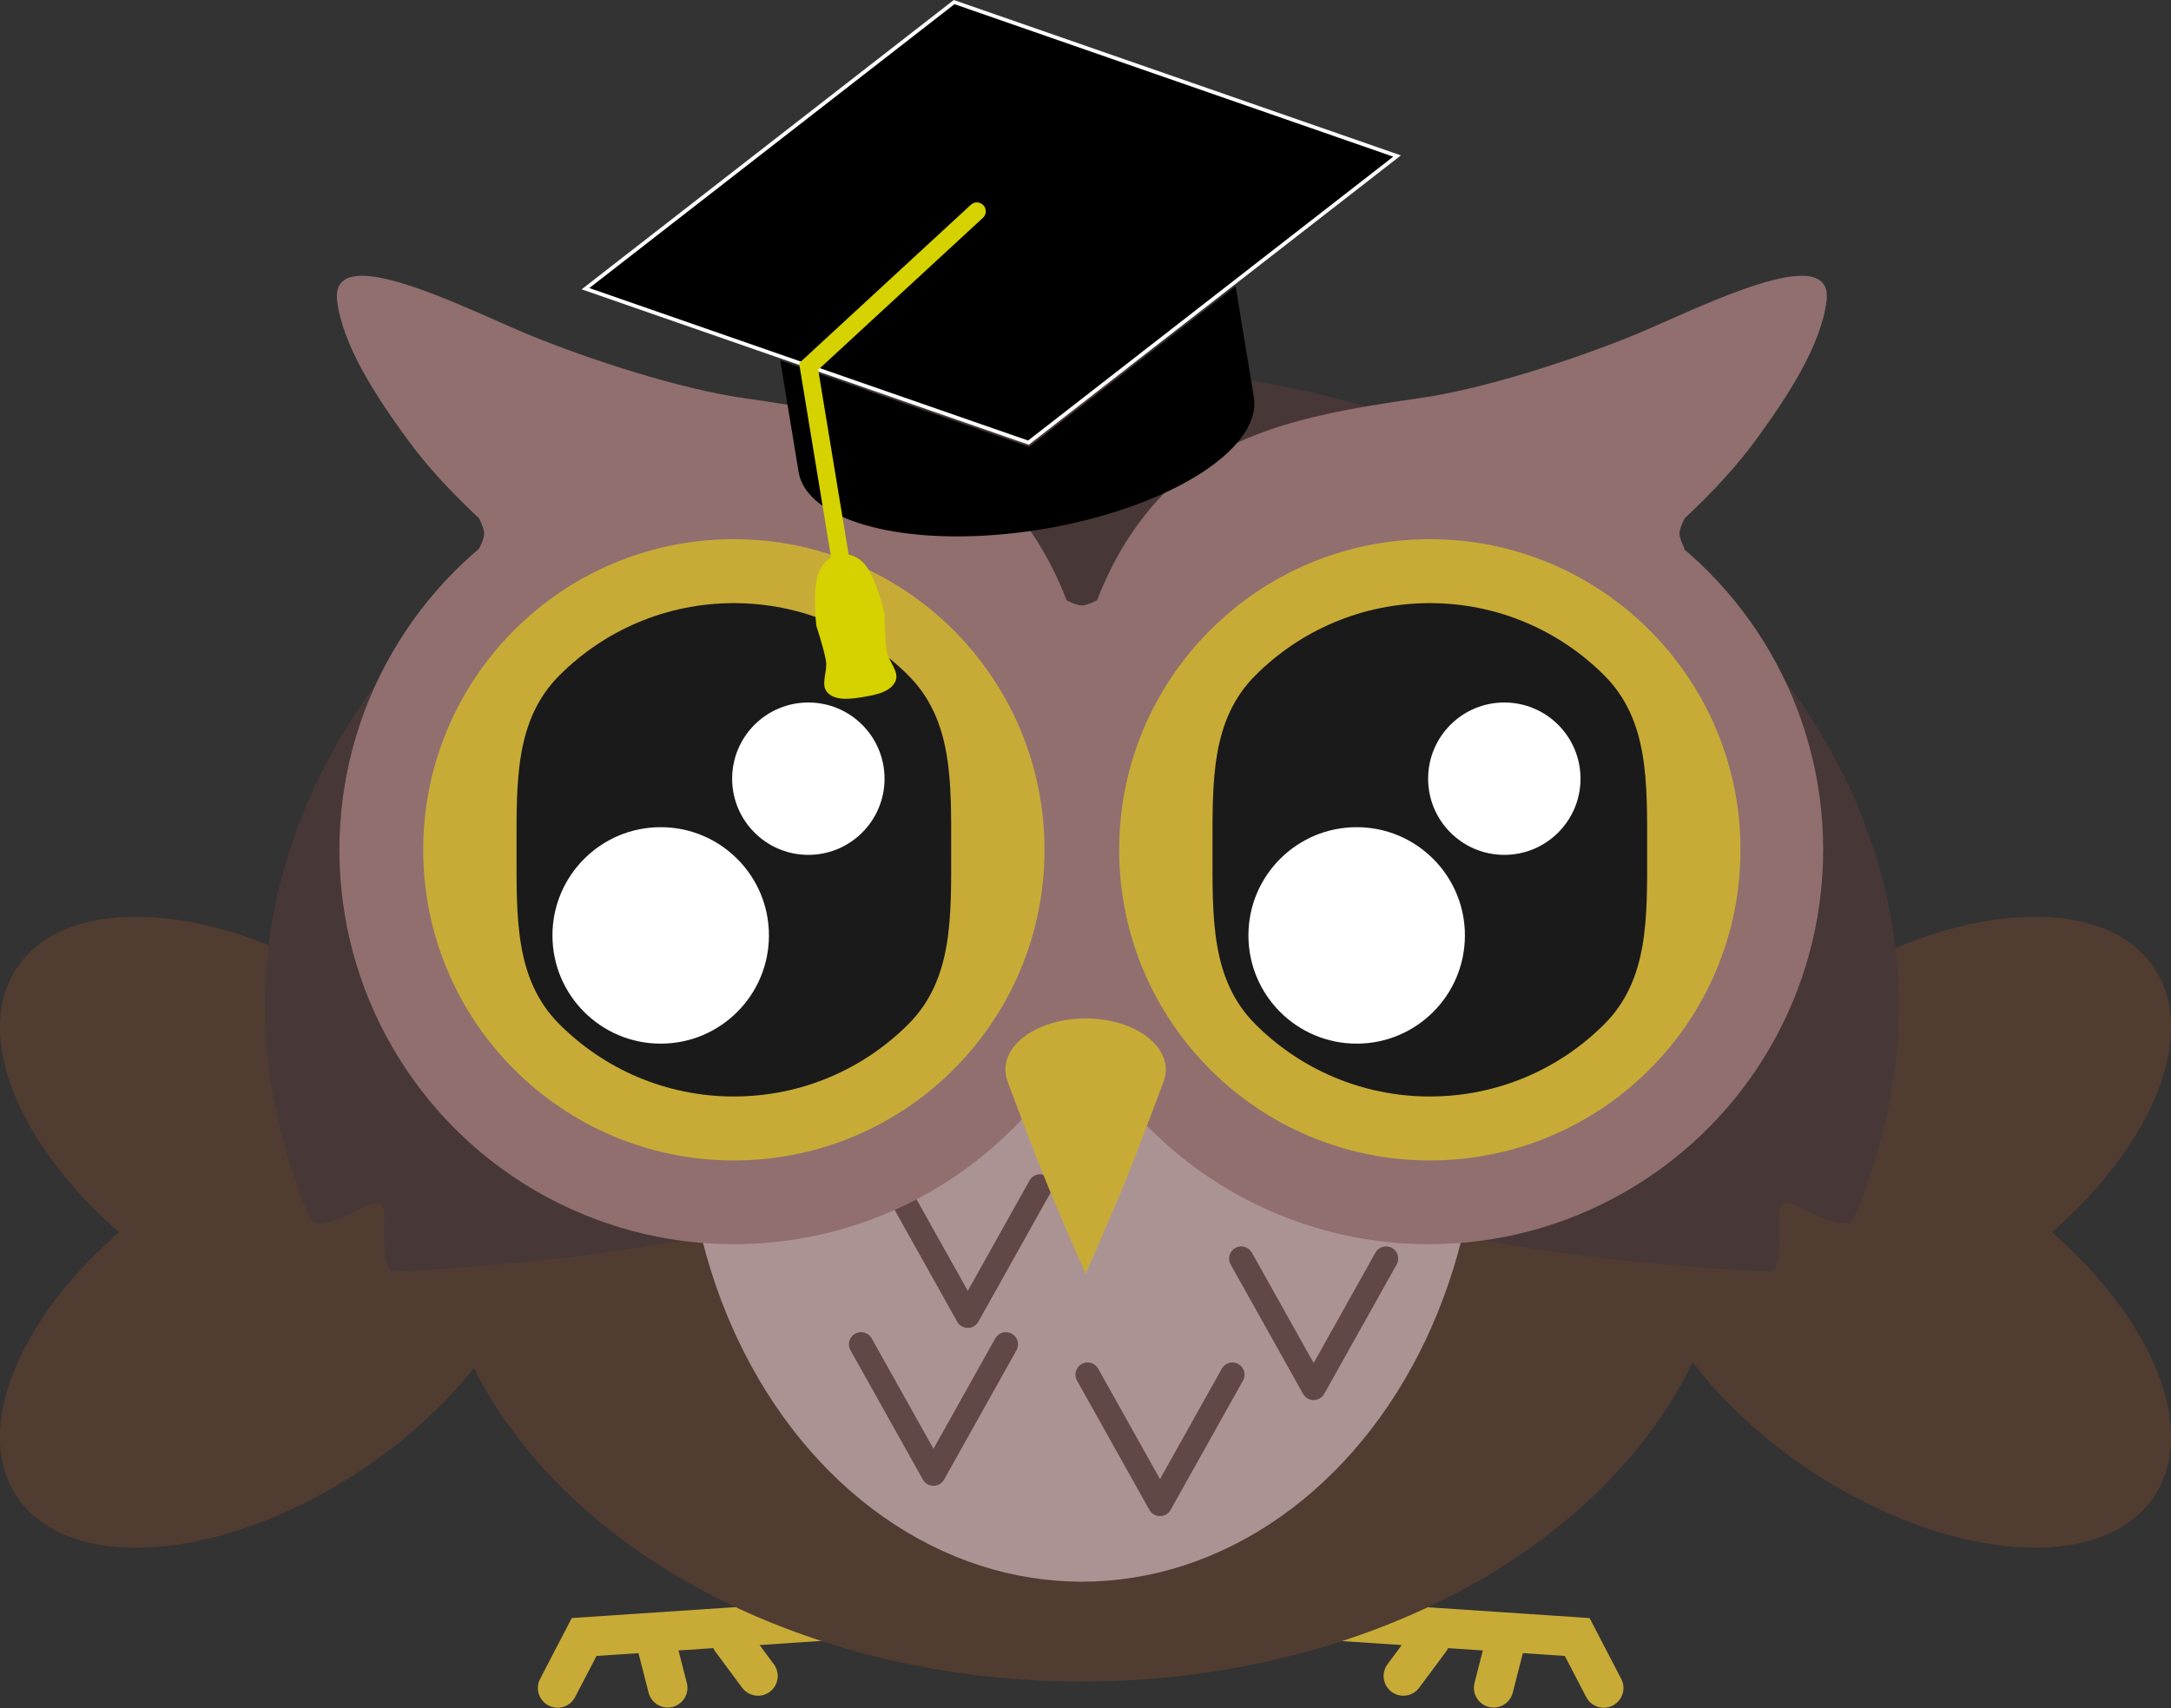 <svg xmlns="http://www.w3.org/2000/svg" viewBox="0 0 360.93 283.975">
	<rect x="0" y="0" width="360.93" height="283.975" fill="#333333" stroke="none"/>
	<defs />
	<g transform="translate(104.262 3.738)">
		<ellipse cx="187.151" cy="51.866" fill="#513c31" rx="27.97" ry="49.893" transform="scale(-1 1) rotate(56.555)" />
		<ellipse cx="-148.511" cy="-169.842" fill="#513c31" rx="27.97" ry="49.893" transform="rotate(-123.445)" />
		<ellipse cx="271.147" cy="-75.304" fill="#513c31" rx="27.97" ry="49.893" transform="rotate(56.555)" />
		<ellipse cx="-64.514" cy="-297.011" fill="#513c31" rx="27.97" ry="49.893" transform="scale(1 -1) rotate(56.555)" />
		<path fill="none" stroke="#c8ab37" stroke-linecap="round" stroke-width="6.558" d="M118.464 265.799l39.486 2.637 4.412 8.481M145.816 270.003l-1.762 6.883M133.492 268.931l-4.447 5.988M32.337 265.799L-7.148 268.436l-4.412 8.481M4.985 270.003l1.762 6.883M17.31 268.931l4.447 5.988" />
		<ellipse cx="75.595" cy="195.41" fill="#513c31" rx="107.985" ry="80.442" />
		<ellipse cx="75.595" cy="178.797" fill="#ac9393" rx="66.015" ry="80.442" />
		<path fill="#483737" d="M74.97 57.325v.001c-17.93-0-35.493 2.802-51.743 8.098C6.977 70.72-7.96 78.509-20.639 88.485c-12.679 9.975-22.579 21.728-29.31 34.513-6.731 12.786-10.292 26.604-10.292 40.712.026 7.79 1.139 15.53 3.3 23.085 1.222 4.27 3.674 11.716 4.663 12.607 1.289 1.162 6.913-1.506 10.034-3.132l-0.0.002s.922-.048 1.271.201c.447.32.669 1.034.669 1.034l.002-.001c-.208 3.649-.333 10.221 1.482 10.18 1.726-.039 17.642-.828 32.713-2.85 15.071-2.022 29.278-4.983 29.278-4.983l8.777-47.908h87.295l8.777 47.908s14.207 2.961 29.278 4.983c15.071 2.022 30.987 2.812 32.713 2.85 1.816.041 1.69-6.532 1.482-10.18l.002.001s.223-.715.669-1.034c.349-.249 1.271-.201 1.271-.201l-.001-.002c3.121 1.626 8.745 4.293 10.034 3.132.989-.892 3.441-8.337 4.663-12.607 2.161-7.555 3.274-15.295 3.3-23.085 0-14.107-3.561-27.926-10.292-40.712-6.731-12.786-16.631-24.538-29.31-34.513-12.679-9.976-27.616-17.765-43.866-23.061-16.25-5.296-33.813-8.098-51.743-8.098v-.001c-.208 0-.417.002-.625.004-.208-.001-.417-.004-.625-.004z" />
		<path fill="#916f6f" d="M-44.286 42.115c-2.702.057-4.294 1.23-3.922 4.209.929 7.43 6.532 15.92 11.545 22.812 3.601 4.949 7.668 9.195 12.047 13.311l-.004.001s.856 1.636.856 2.524c0 .888-.856 2.524-.856 2.524l4.718 1.803 4.718 1.803v-.155c1.786 1.585 3.592 3.194 5.431 4.884L75.319 144.949c.094-.314.185-.628.275-.944.09.316.181.63.275.944l85.073-49.117c1.839-1.69 3.645-3.299 5.432-4.885v.157l4.718-1.803 4.718-1.803s-.856-1.636-.856-2.524c0-.888.856-2.524.856-2.524l-.004-.001c4.378-4.116 8.446-8.362 12.046-13.311 5.014-6.891 10.616-15.382 11.545-22.812.373-2.979-1.22-4.152-3.922-4.209-6.904-.146-21.052 6.994-28.158 9.888-10.27 4.183-24.908 8.923-35.489 10.444-16.056 2.307-32.064 5.009-42.617 15.895-4.908 5.064-8.533 11.099-11.091 17.735l-.002-.007s-1.636.856-2.524.856c-.888 0-2.524-.856-2.524-.856l-.002.007c-2.557-6.637-6.182-12.672-11.09-17.736-10.553-10.886-26.56-13.588-42.617-15.895-10.581-1.52-25.218-6.261-35.489-10.444-7.106-2.894-21.254-10.034-28.158-9.888z" />
		<g fill="#916f7c" stroke="#614745" stroke-linecap="round" stroke-width="2.086">
			<path stroke-width="4.04" d="M68.666 193.52L56.631 215.023M56.631 215.023l-12.035-21.503" />
		</g>
		<circle cx="17.742" cy="137.555" r="65.578" fill="#916f6f" />
		<circle cx="133.264" cy="137.555" r="65.578" fill="#916f6f" />
		<circle cx="17.742" cy="137.555" r="51.646" fill="#c8ab37" />
		<circle cx="133.448" cy="137.555" r="51.646" fill="#c8ab37" />
		<path fill="#c8ab37" d="M76.22 165.594a13.335 8.514 0 00-13.335 8.514 13.335 8.514 0 00.339 1.859h-.016c.792 2.121 4.155 11.107 6.13 15.986 2.213 5.469 6.883 16.108 6.883 16.108s4.669-10.639 6.883-16.108c1.974-4.878 5.338-13.865 6.13-15.986h-.011a13.335 8.514 0 00.333-1.859 13.335 8.514 0 00-13.335-8.514z" />
		<path fill="#1a1a1a" d="M53.872 137.555c0 11.326.295 21.58-7.128 29.002-7.422 7.422-17.676 12.013-29.002 12.013-11.326 0-21.58-4.591-29.002-12.013-7.422-7.422-7.128-17.676-7.128-29.002 0-11.326-.295-21.58 7.128-29.002 7.422-7.422 17.676-12.013 29.002-12.013 11.326 0 21.58 4.591 29.002 12.013 7.422 7.422 7.128 17.676 7.128 29.002z" />
		<circle cx="535.823" cy="200.797" r="6.983" fill="#fff" transform="matrix(1.814 0 0 1.814 -941.857 -238.517)" />
		<circle cx="535.823" cy="200.797" r="6.983" fill="#fff" transform="matrix(2.577 0 0 2.577 -1375.237 -365.666)" />
		<path fill="#1a1a1a" d="M169.577 137.555c0 11.326.295 21.58-7.128 29.002-7.422 7.422-17.676 12.013-29.002 12.013-11.326 0-21.58-4.591-29.002-12.013-7.422-7.422-7.128-17.676-7.128-29.002 0-11.326-.295-21.58 7.128-29.002 7.422-7.422 17.676-12.013 29.002-12.013 11.326 0 21.58 4.591 29.002 12.013 7.422 7.422 7.128 17.676 7.128 29.002z" />
		<circle cx="535.823" cy="200.797" r="6.983" fill="#fff" transform="matrix(1.814 0 0 1.814 -826.151 -238.517)" />
		<circle cx="535.823" cy="200.797" r="6.983" fill="#fff" transform="matrix(2.577 0 0 2.577 -1259.531 -365.666)" />
		<path stroke="#fff" stroke-linecap="round" stroke-width=".619" d="M54.362-3.39L128.003 22.204 66.716 69.854-6.925 44.26z" />
		<path d="M25.45 56.169l3.052 18.537a15.996 38.35 80.65 0040.439 9.552 15.996 38.35 80.65 0035.242-22.014l-3.027-18.381-34.325 26.688z" />
		<path fill="none" stroke="#d6d200" stroke-linecap="round" stroke-width="2.957" d="M37.404 101.08l-7.226-43.885 27.968-25.8" />
		<path fill="#d6d200" d="M32.143 90.793c.633-1.163 1.866-2.175 3.173-2.391 1.307-.215 2.8.348 3.772 1.247 2.343 2.167 3.708 8.828 3.708 8.828s.02 4.082.368 6.083c.295 1.695 2.144 3.381 1.449 4.956-.807 1.829-3.415 2.309-5.387 2.633-1.972.325-4.596.706-5.947-.767-1.163-1.268.048-3.458-.216-5.159-.311-2.007-1.601-5.88-1.601-5.88s-.843-6.747.682-9.551z" />
		<g fill="#916f7c" stroke="#614745" stroke-linecap="round" stroke-width="2.086">
			<path stroke-width="4.04" d="M126.168 205.516l-12.035 21.503M114.133 227.019l-12.035-21.503" />
		</g>
		<g fill="#916f7c" stroke="#614745" stroke-linecap="round" stroke-width="2.086">
			<path stroke-width="4.04" d="M100.623 224.816L88.588 246.319M88.588 246.319l-12.035-21.503" />
		</g>
		<g fill="#916f7c" stroke="#614745" stroke-linecap="round" stroke-width="2.086">
			<path stroke-width="4.04" d="M62.964 219.776L50.929 241.279M50.929 241.279l-12.035-21.503" />
		</g>
	</g>
</svg>
